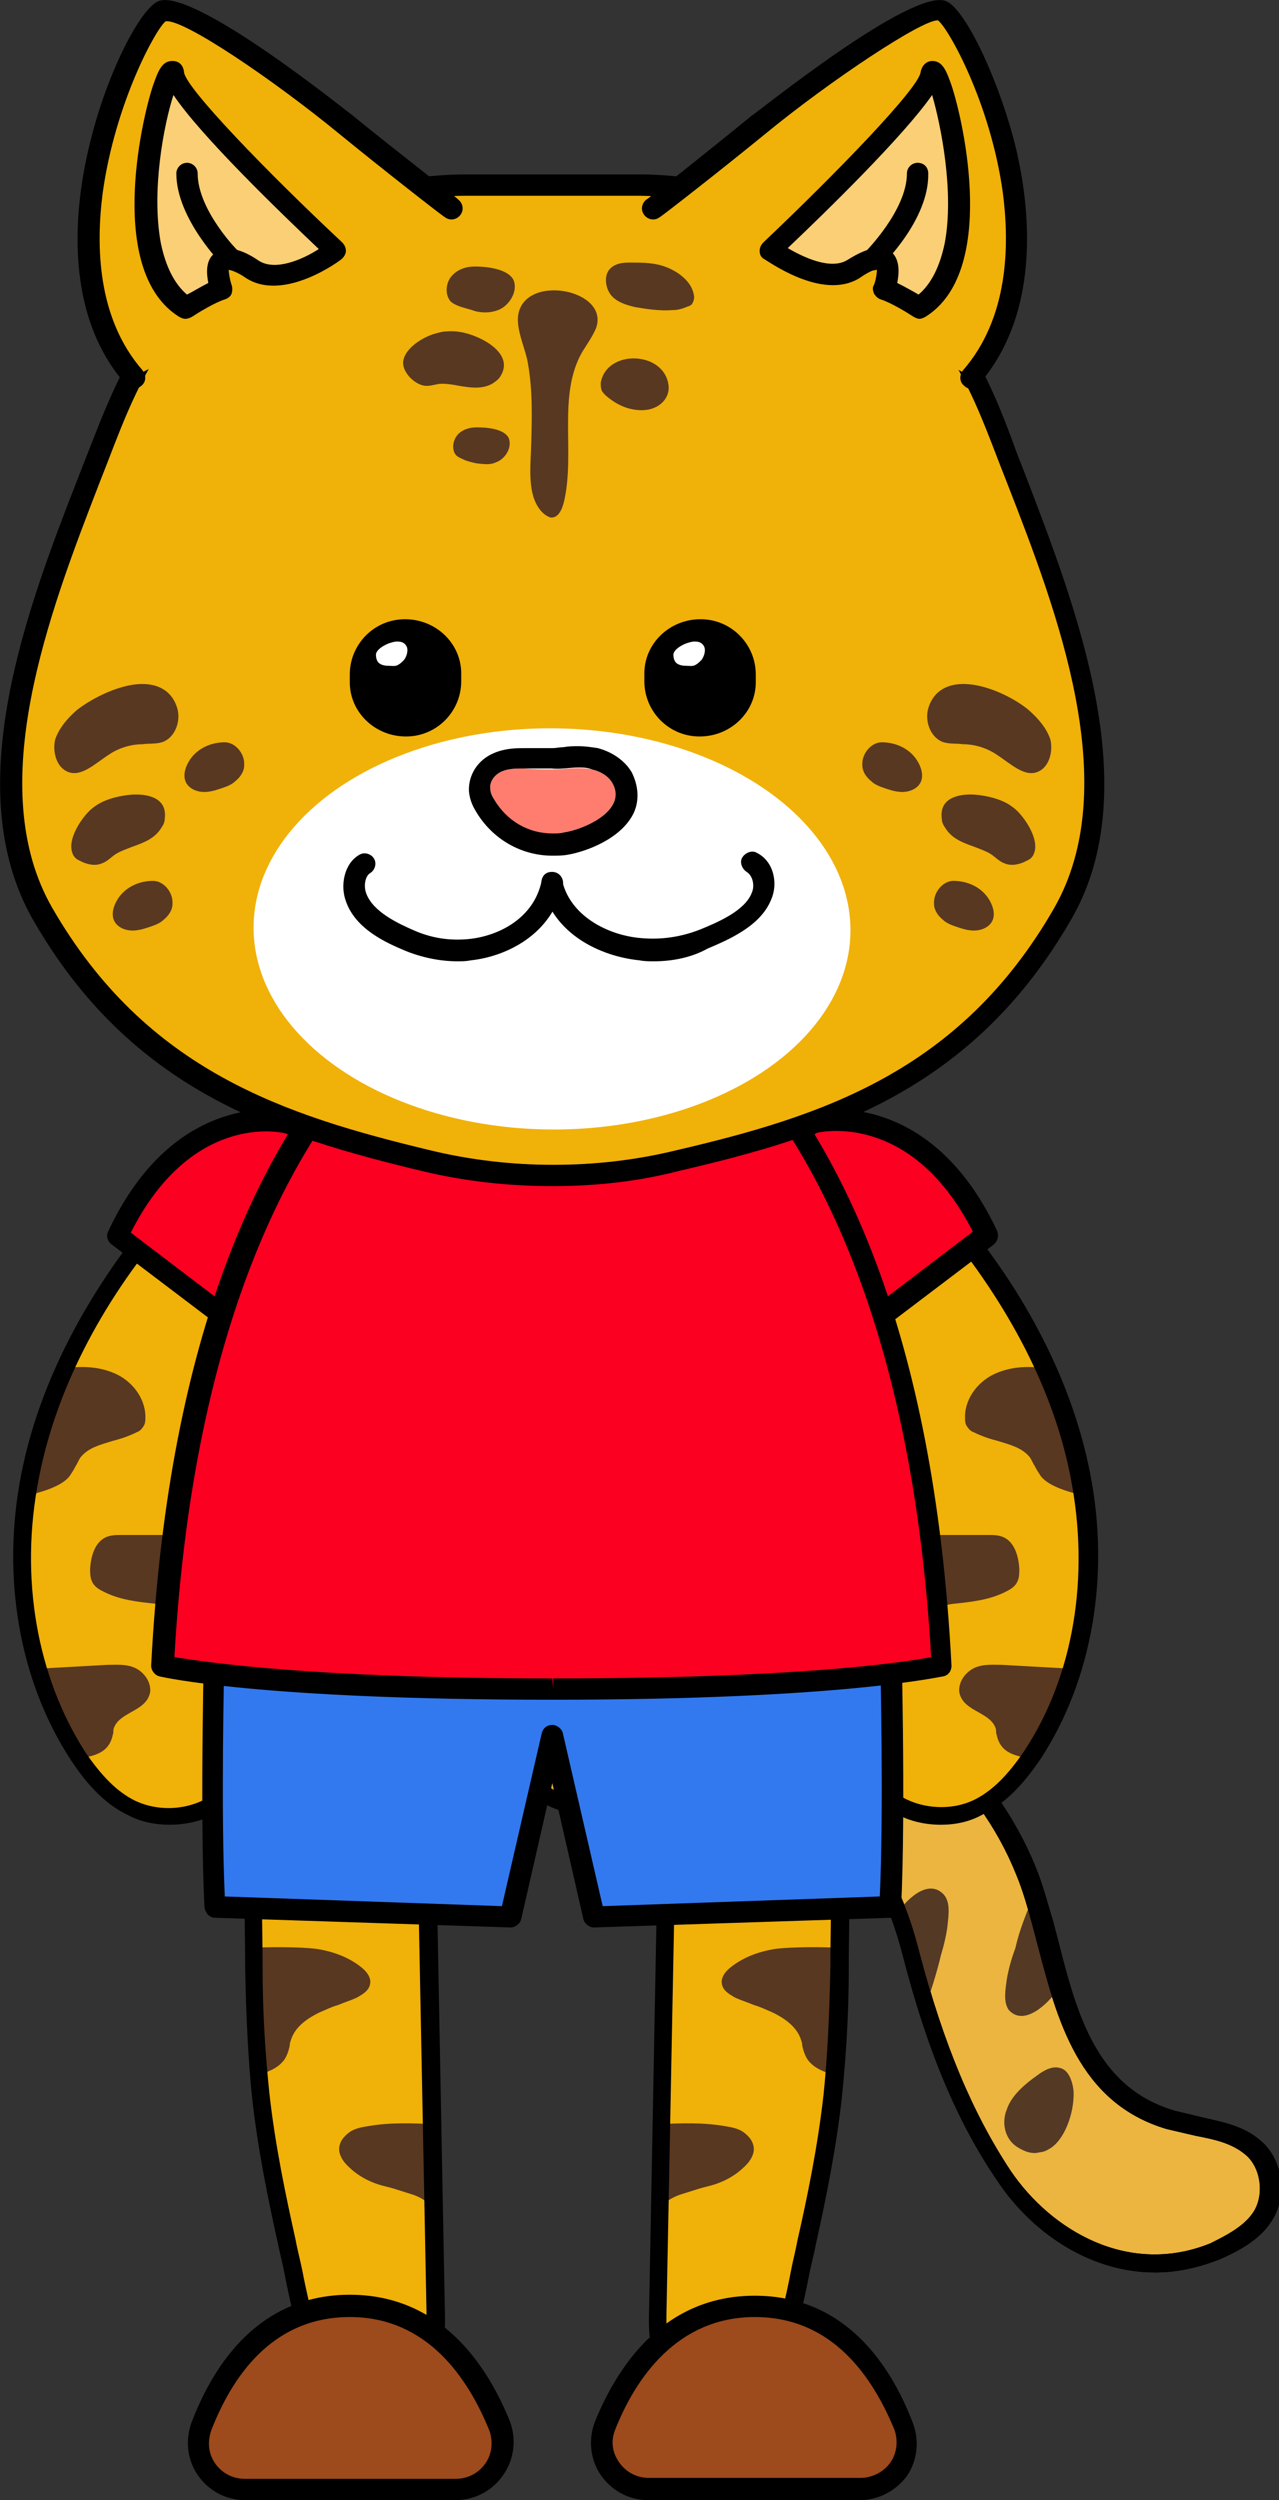<?xml version="1.0" encoding="utf-8"?>
<!-- Generator: Adobe Illustrator 26.5.0, SVG Export Plug-In . SVG Version: 6.00 Build 0)  -->
<svg version="1.1" id="레이어_5" xmlns="http://www.w3.org/2000/svg" xmlns:xlink="http://www.w3.org/1999/xlink" x="0px"
	 y="0px" viewBox="0 0 132 258" style="enable-background:new 0 0 132 258;" xml:space="preserve">
<rect x="0" y="0" width="132" height="258" fill="#333333" stroke="none"/>
<g>
	<g>
		<path style="fill:#F0B109;" d="M26.2,190.3c-0.1,0.7-0.2,3.4-0.1,11.6c0,0.5,0,0.9,0,1.1c0,5.1,0.3,9.3,0.7,13.2
			c0.6,5.4,1.7,10.7,2.7,15.2c0.2,1.1,0.5,2.2,0.7,3.2c0.4,2.1,0.9,4.2,1.4,6.2c0.5,2,1.7,3.5,3.3,4.4c1.8,1,4.1,1.1,6.5,0.4
			c3.5-1.1,3.4-4.6,3.3-7.8L44,191C39.1,189.6,32.2,189.4,26.2,190.3z"/>
		<path style="fill:#583820;" d="M26.1,201c1.7-0.1,4.8-0.1,6.5,0.1c2,0.3,3.6,1,4.8,2c0.6,0.5,0.9,1.1,0.8,1.6
			c-0.1,0.8-1,1.2-1.3,1.4c-0.6,0.3-1.3,0.5-2,0.8c-0.7,0.2-1.3,0.5-2,0.8c-1,0.5-2.3,1.3-2.8,2.6c-0.1,0.3-0.2,0.5-0.2,0.8
			c-0.1,0.5-0.3,1.1-0.6,1.5c-0.7,0.9-1.7,1.2-2.8,1.6L26.1,201z"/>
		<path style="fill:#583820;" d="M44.5,228.3l0-0.1c0-1-1.3-1.5-1.8-1.7c-0.6-0.2-1.3-0.4-1.9-0.6c-0.6-0.2-1.2-0.3-1.8-0.5
			c-1.5-0.5-2.6-1.3-3.4-2.2c-0.4-0.5-0.6-1-0.6-1.4c0-0.7,0.4-1.3,1.1-1.8c0.6-0.4,1.3-0.5,1.9-0.6c2.3-0.4,4.6-0.3,6.8-0.2
			L44.5,228.3z"/>
		<path d="M38.6,247.1c-1.4,0-2.8-0.3-4-1c-1.9-1-3.2-2.8-3.8-5c-0.5-2.1-1-4.2-1.4-6.3c-0.2-1.1-0.5-2.2-0.7-3.2
			c-1-4.5-2.1-9.8-2.7-15.3c-0.4-4-0.6-8.2-0.7-13.3l0-1.1c-0.1-6.8-0.1-10.7,0.1-11.7l0.1-0.6l0.6-0.1c6.1-1,13.1-0.7,18.2,0.6
			l0.7,0.2l0.9,47.6c0.1,3.1,0.2,7.3-4,8.7C40.7,246.9,39.6,247.1,38.6,247.1z M27.1,191.1c-0.1,1.2-0.1,4,0,10.7l0,1.1
			c0,5,0.3,9.2,0.7,13.1c0.6,5.4,1.7,10.6,2.7,15.1c0.2,1.1,0.5,2.2,0.7,3.2c0.4,2.1,0.9,4.2,1.4,6.2c0.5,1.7,1.5,3.1,2.9,3.8
			c1.6,0.9,3.7,1,5.8,0.3c2.6-0.8,2.8-3.3,2.7-6.9l-0.9-46.2C38.6,190.6,32.5,190.4,27.1,191.1z"/>
	</g>
	<g>
		<path style="fill:#9D4A1C;" d="M25.3,256.9H47c3.4,0,5.8-3.5,4.5-6.6c-2.2-5.5-6.7-12.3-15.5-12.3c-8.8,0-13.2,6.9-15.3,12.4
			C19.5,253.5,21.9,256.9,25.3,256.9z"/>
		<path d="M47,258H25.3c-2,0-3.8-1-4.9-2.6c-1.1-1.6-1.3-3.7-0.6-5.5c2.3-6,7-13.1,16.3-13.1c0,0,0,0,0,0c9.3,0,14.1,7.1,16.5,13
			c0.7,1.8,0.5,3.9-0.6,5.5C50.9,257,49,258,47,258z M36.1,239.1C36.1,239.1,36,239.1,36.1,239.1c-8.1,0-12.2,6.3-14.3,11.7
			c-0.4,1.2-0.3,2.4,0.4,3.4c0.7,1,1.8,1.6,3.1,1.6H47c1.3,0,2.4-0.6,3.1-1.6c0.7-1,0.8-2.3,0.4-3.4
			C48.3,245.4,44.1,239.1,36.1,239.1z"/>
	</g>
</g>
<g>
	<g>
		<g>
			<path style="fill:#EBB53F;" d="M103.6,224.5c4.4,6.6,12.9,11.4,21.8,7.8c1.6-0.7,3.8-1.9,4.9-3.7c1.4-2.2,0.9-5.4-1-7
				c-1.6-1.4-3.6-1.8-5.8-2.3c-0.9-0.2-1.8-0.4-2.7-0.7c-8.5-2.5-10.6-10.5-12.6-18.2c-0.8-2.7-1.4-5.1-2.3-7.4
				c-2.1-5.1-5.4-9.7-9.6-13.3c-8.2-7.1-19.3-10.3-29.7-8.4l-0.1,0c-4.1,0.7-12.5,2.2-12.6,8.5c0,2.2,0.6,3.9,1.8,5
				c2.1,1.9,5.8,1.9,8.5,1.5c1.4-0.2,2.6-0.4,3.8-0.6c4.8-0.7,9.9-1.7,14.7,0.2c5.3,2,9.2,7.4,11.4,16
				C96.5,211.3,99.6,218.5,103.6,224.5L103.6,224.5z"/>
			<path d="M119.2,234.5c-6.8,0-12.8-4.2-16.3-9.5l0,0c-4.1-6-7.2-13.4-9.7-23.1c-2.1-8.2-5.8-13.5-10.8-15.3
				c-4.3-1.7-8.8-1-13.2-0.3l-1,0.2c-1.1,0.2-2.3,0.4-3.8,0.6c-1.9,0.3-6.5,0.7-9.2-1.7c-1.4-1.3-2.2-3.3-2.1-5.7
				c0.1-7.1,9.4-8.7,13.4-9.4l0.1,0l0.1,0c10.5-1.9,21.9,1.3,30.4,8.7c4.3,3.7,7.7,8.5,9.8,13.7c0.7,1.7,1.2,3.6,1.8,5.6l0.5,1.9
				c1.9,7.5,3.9,15.2,12,17.6l2.9,0.7c2.2,0.5,4.3,0.9,6,2.4c2.3,1.9,2.8,5.7,1.2,8.2c-1.2,2-3.5,3.2-5.3,4
				C123.5,234.1,121.3,234.5,119.2,234.5z M76.4,183.7c2.2,0,4.4,0.3,6.6,1.2c5.5,2.1,9.7,7.8,11.9,16.6c2.5,9.5,5.5,16.6,9.4,22.5
				l0,0c4.2,6.2,12.2,10.9,20.6,7.5c1.4-0.7,3.5-1.7,4.5-3.3c1.1-1.8,0.7-4.5-0.8-5.8c-1.4-1.2-3.1-1.6-5.2-2l-3-0.7
				c-9.1-2.7-11.3-11.3-13.3-18.9l-0.5-1.9c-0.5-1.9-1-3.7-1.7-5.4c-2-5-5.2-9.4-9.3-13c-8-7-18.8-10-28.9-8.2l-0.1,0l-0.1,0
				c-3.4,0.6-11.6,2-11.7,7.5c0,1.9,0.5,3.4,1.5,4.3c2.2,2,6.5,1.5,7.7,1.3c1.5-0.2,2.7-0.4,3.8-0.6l1.1-0.2
				C71.3,184.1,73.9,183.7,76.4,183.7z"/>
		</g>
	</g>
	<path style="fill:#543924;" d="M108.2,221.8c1.6-0.8,2.7-3.7,2.6-6l0,0c-0.1-1-0.5-2.2-1.4-2.4c-0.7-0.2-1.5,0.1-2.4,0.8
		c-1.7,1.2-2.7,2.3-3.1,3.5c-0.5,1.2-0.3,2.9,1,3.8c0.9,0.6,1.7,0.8,2.4,0.6C107.5,222.1,107.9,222,108.2,221.8z"/>
	<path style="fill:#543924;" d="M109.1,205.4c-0.9,1.3-3.4,3.8-5,2c-0.6-0.9-0.3-2.2-0.2-3.1c0.2-1.2,0.5-2.2,0.9-3.3
		c0.4-1.8,1.1-3.5,1.8-5.2"/>
	<path style="fill:#543924;" d="M92.5,197.6c0.8-1.3,3.2-3.9,4.9-2.1c0.7,0.8,0.5,2.1,0.4,3.1c-0.1,1-0.4,2.2-0.7,3.2
		c-0.4,1.7-1,3.6-1.6,5.3"/>
	<g>
		<path d="M119.2,234.5c-6.8,0-12.8-4.2-16.3-9.5l0,0c-4.1-6-7.2-13.4-9.7-23.1c-2.1-8.2-5.8-13.5-10.8-15.3
			c-4.3-1.7-8.8-1-13.2-0.3l-1,0.2c-1.1,0.2-2.3,0.4-3.8,0.6c-1.9,0.3-6.5,0.7-9.2-1.7c-1.4-1.3-2.2-3.3-2.1-5.7
			c0.1-7.1,9.4-8.7,13.4-9.4l0.1,0l0.1,0c10.5-1.9,21.9,1.3,30.4,8.7c4.3,3.7,7.7,8.5,9.8,13.7c0.7,1.7,1.2,3.6,1.8,5.6l0.5,1.9
			c1.9,7.5,3.9,15.2,12,17.6l2.9,0.7c2.2,0.5,4.3,0.9,6,2.4c2.3,1.9,2.8,5.7,1.2,8.2c-1.2,2-3.5,3.2-5.3,4
			C123.5,234.1,121.3,234.5,119.2,234.5z M76.4,183.7c2.2,0,4.4,0.3,6.6,1.2c5.5,2.1,9.7,7.8,11.9,16.6c2.5,9.5,5.5,16.6,9.4,22.5
			l0,0c4.2,6.2,12.2,10.9,20.6,7.5c1.4-0.7,3.5-1.7,4.5-3.3c1.1-1.8,0.7-4.5-0.8-5.8c-1.4-1.2-3.1-1.6-5.2-2l-3-0.7
			c-9.1-2.7-11.3-11.3-13.3-18.9l-0.5-1.9c-0.5-1.9-1-3.7-1.7-5.4c-2-5-5.2-9.4-9.3-13c-8-7-18.8-10-28.9-8.2l-0.1,0l-0.1,0
			c-3.4,0.6-11.6,2-11.7,7.5c0,1.9,0.5,3.4,1.5,4.3c2.2,2,6.5,1.5,7.7,1.3c1.5-0.2,2.7-0.4,3.8-0.6l1.1-0.2
			C71.3,184.1,73.9,183.7,76.4,183.7z"/>
	</g>
</g>
<path style="fill:#543924;" d="M91,185.9c1.4-0.8,2.3-3.4,2.3-5.3l0,0c0-0.8-0.4-1.8-1.2-2.1c-0.5-0.2-1.1,0-2,0.6
	c-1.3,0.9-2.2,2-2.6,3c-0.3,1.1-0.2,2.5,0.9,3.3c0.7,0.5,1.4,0.8,2.1,0.6C90.7,186,90.8,186,91,185.9z"/>
<path style="fill:#543924;" d="M68,184.2c-0.8-1.4-2.2-4.8,0.2-5.5c1-0.3,2.2,0.5,3,1c1,0.6,1.8,3,2.7,3.6"/>
<g>
	<path style="fill:#F0B109;" d="M90.7,121.1c-1,0-1.9,0.3-2.6,0.8c-2.2,1.6-1.4,3.4-0.1,6.1c0.3,0.6,0.6,1.1,0.8,1.6
		c1.6,3.9,2.7,8.2,3.8,12.3l0.4,1.4v0c1.9,7.2,3.4,14.8,0.6,21.6c-0.6,1.6-1.5,3.1-2.4,4.6c-1.6,2.8-3.2,5.5-3.2,8.6
		c-0.1,3.1,1.6,6.2,4.2,7.8c2.6,1.7,6.1,1.9,8.9,0.5c2-1,3.7-2.7,5.5-5.3c5.2-7.9,7-18.4,5-28.9c-1.8-9-6.5-18.2-13.5-26.6
		c-1.2-1.4-2.6-3-4.5-3.9C92.6,121.4,91.6,121.1,90.7,121.1z"/>
	<path style="fill:#583820;" d="M112.3,154.4c0,0-3.8-0.6-4.9-2.1c-0.2-0.3-0.4-0.6-0.6-1c-0.2-0.3-0.3-0.6-0.5-0.9
		c-0.8-1-2-1.3-3.3-1.7c-0.8-0.2-1.7-0.5-2.5-0.9c-0.3-0.1-0.5-0.3-0.7-0.6c-0.2-0.3-0.2-0.6-0.2-0.8c-0.1-1.8,1.1-3.7,3-4.6
		c1.5-0.7,3.2-0.9,5.4-0.6L112.3,154.4"/>
	<path style="fill:#583820;" d="M92.5,167.2c-1.4,1.5,3.7-1.5,5.9-1.7c1.9-0.2,3.8-0.4,5.5-1.3c0.4-0.2,0.9-0.5,1.1-1
		c0.2-0.4,0.2-0.9,0.2-1.3c-0.1-1.7-0.7-2.9-1.7-3.3c-0.5-0.2-1-0.2-1.5-0.2l-5.3,0l-1.6,0C95.1,158.4,93.9,165.7,92.5,167.2z"/>
	<path style="fill:#583820;" d="M110.6,172.2l-7.2-0.4c-0.9,0-1.9-0.1-2.8,0.3c-0.9,0.4-1.7,1.4-1.6,2.5c0.2,1.1,1.1,1.6,2,2.1
		c0.7,0.4,1.4,0.8,1.7,1.5c0.1,0.2,0.1,0.3,0.1,0.5c0,0.2,0.1,0.4,0.1,0.5c0.4,1.5,1.5,1.9,3,2.2
		C105.9,181.5,108.8,176.8,110.6,172.2z"/>
	<path d="M97.1,188.3c-1.9,0-3.8-0.5-5.4-1.6c-2.9-1.8-4.7-5.2-4.6-8.6c0.1-3.3,1.7-6.1,3.4-9.1c0.8-1.5,1.7-2.9,2.3-4.5
		c2.7-6.5,1.3-14-0.6-21l-0.4-1.4c-1.1-4.1-2.2-8.3-3.8-12.2c-0.2-0.5-0.5-1-0.7-1.5c-1.2-2.3-2.6-5.2,0.4-7.3
		c1.6-1.2,4.2-1.2,6.3-0.2c2,1,3.5,2.6,4.8,4.1c7.2,8.5,11.9,17.8,13.7,27c2.1,10.6,0.2,21.4-5.1,29.5c-1.9,2.8-3.7,4.6-5.9,5.7
		C100.1,188,98.6,188.3,97.1,188.3z M90.7,122.1c-0.8,0-1.5,0.2-2.1,0.6c-1.4,1-1.3,1.9,0.2,4.9c0.3,0.6,0.6,1.1,0.8,1.7
		c1.6,4,2.8,8.3,3.9,12.4l0.4,1.4c2,7.4,3.4,15.2,0.6,22.2c-0.7,1.7-1.6,3.2-2.4,4.7c-1.6,2.7-3.1,5.3-3.1,8.2
		c-0.1,2.8,1.4,5.5,3.7,7c2.3,1.5,5.5,1.7,7.9,0.5c1.8-0.9,3.4-2.5,5.1-5c5.1-7.7,6.8-18,4.8-28.2c-1.7-8.9-6.4-17.9-13.3-26.2
		c-1.1-1.4-2.5-2.9-4.2-3.7C92.3,122.3,91.5,122.1,90.7,122.1z"/>
</g>
<g>
	<path style="fill:#F0B109;" d="M21.1,121.8c-1.8,0.9-3.2,2.5-4.5,3.9c-7.1,8.4-11.7,17.5-13.5,26.6c-2,10.4-0.2,20.9,5,28.9
		c1.8,2.7,3.5,4.4,5.5,5.3c2.8,1.3,6.3,1.1,8.9-0.5c2.6-1.7,4.2-4.7,4.2-7.8c-0.1-3.1-1.6-5.8-3.2-8.6c-0.9-1.5-1.7-3-2.4-4.6
		c-2.8-6.8-1.3-14.4,0.6-21.6v0l0.4-1.4c1.1-4.1,2.2-8.3,3.8-12.3c0.2-0.5,0.5-1.1,0.8-1.6c1.4-2.7,2.1-4.6-0.1-6.1
		c-0.7-0.5-1.6-0.8-2.6-0.8C23,121.1,22,121.4,21.1,121.8z"/>
	<path style="fill:#583820;" d="M2.3,154.4c0,0,3.8-0.6,4.9-2.1c0.2-0.3,0.4-0.6,0.6-1c0.2-0.3,0.3-0.6,0.5-0.9c0.8-1,2-1.3,3.3-1.7
		c0.8-0.2,1.7-0.5,2.5-0.9c0.3-0.1,0.5-0.3,0.7-0.6c0.2-0.3,0.2-0.6,0.2-0.8c0.1-1.8-1.1-3.7-3-4.6c-1.5-0.7-3.2-0.9-5.4-0.6
		L2.3,154.4"/>
	<path style="fill:#583820;" d="M22,167.2c1.4,1.5-3.7-1.5-5.9-1.7c-1.9-0.2-3.8-0.4-5.5-1.3c-0.4-0.2-0.9-0.5-1.1-1
		c-0.2-0.4-0.2-0.9-0.2-1.3c0.1-1.7,0.7-2.9,1.7-3.3c0.5-0.2,1-0.2,1.5-0.2l5.3,0l1.6,0C19.5,158.4,20.6,165.7,22,167.2z"/>
	<path style="fill:#583820;" d="M3.9,172.2l7.2-0.4c0.9,0,1.9-0.1,2.8,0.3c0.9,0.4,1.7,1.4,1.6,2.5c-0.2,1.1-1.1,1.6-2,2.1
		c-0.7,0.4-1.4,0.8-1.7,1.5c-0.1,0.2-0.1,0.3-0.1,0.5c0,0.2-0.1,0.4-0.1,0.5c-0.4,1.5-1.5,1.9-3,2.2C8.7,181.5,5.7,176.8,3.9,172.2z
		"/>
	<path d="M17.5,188.3c-1.5,0-3-0.3-4.3-1c-2.1-1-4-2.8-5.9-5.7c-5.3-8.1-7.2-18.9-5.1-29.5c1.8-9.2,6.6-18.5,13.7-27
		c1.3-1.5,2.8-3.2,4.8-4.1c2.1-1.1,4.7-1,6.3,0.2c3,2.1,1.5,5,0.4,7.3c-0.3,0.5-0.5,1.1-0.7,1.5c-1.6,3.9-2.7,8.1-3.8,12.2l-0.4,1.4
		c-1.9,7.1-3.3,14.5-0.6,21c0.6,1.5,1.5,3,2.3,4.5c1.7,3,3.3,5.7,3.4,9.1c0.1,3.4-1.7,6.8-4.6,8.6C21.3,187.8,19.4,188.3,17.5,188.3
		z M23.9,122.1c-0.8,0-1.6,0.2-2.4,0.6l0,0c-1.6,0.8-3,2.3-4.2,3.7c-7,8.2-11.6,17.3-13.3,26.2c-2,10.2-0.2,20.4,4.8,28.2
		c1.7,2.5,3.3,4.1,5.1,5c2.5,1.2,5.6,1,7.9-0.5c2.3-1.5,3.8-4.3,3.7-7c-0.1-2.8-1.5-5.4-3.1-8.2c-0.9-1.5-1.8-3.1-2.4-4.7
		c-2.9-7-1.4-14.8,0.6-22.2l0.4-1.4c1.1-4.1,2.2-8.4,3.9-12.4c0.2-0.5,0.5-1.1,0.8-1.7c1.5-3,1.6-4,0.2-4.9
		C25.4,122.3,24.7,122.1,23.9,122.1z"/>
</g>
<g>
	<g>
		<path style="fill:#F0B109;" d="M68.8,191l-0.9,46.9c-0.1,3.1-0.2,6.7,3.3,7.8c2.4,0.8,4.7,0.6,6.5-0.4c1.7-0.9,2.8-2.4,3.3-4.4
			c0.5-2.1,1-4.2,1.4-6.2c0.2-1.1,0.5-2.2,0.7-3.2c1-4.5,2.1-9.7,2.7-15.2c0.4-4,0.6-8.2,0.7-13.2c0-0.2,0-0.5,0-1.1
			c0.2-8.2,0.1-10.8-0.1-11.6C80.6,189.4,73.7,189.6,68.8,191z"/>
		<path style="fill:#583820;" d="M86.6,201c-1.7-0.1-4.8-0.1-6.5,0.1c-2,0.3-3.6,1-4.8,2c-0.6,0.5-0.9,1.1-0.8,1.6
			c0.1,0.8,1,1.2,1.3,1.4c0.6,0.3,1.3,0.5,2,0.8c0.7,0.2,1.3,0.5,2,0.8c1,0.5,2.3,1.3,2.8,2.6c0.1,0.3,0.2,0.5,0.2,0.8
			c0.1,0.5,0.3,1.1,0.6,1.5c0.7,0.9,1.7,1.2,2.8,1.6L86.6,201z"/>
		<path style="fill:#583820;" d="M68.3,228.3l0-0.1c0-1,1.3-1.5,1.8-1.7c0.6-0.2,1.3-0.4,1.9-0.6c0.6-0.2,1.2-0.3,1.8-0.5
			c1.5-0.5,2.6-1.3,3.4-2.2c0.4-0.5,0.6-1,0.6-1.4c0-0.7-0.4-1.3-1.1-1.8c-0.6-0.4-1.3-0.5-1.9-0.6c-2.3-0.4-4.6-0.3-6.8-0.2
			L68.3,228.3z"/>
		<path d="M74.2,247.1c-1,0-2.1-0.2-3.2-0.5c-4.2-1.3-4.1-5.6-4-8.7l0.9-47.6l0.7-0.2c5.1-1.4,12-1.6,18.2-0.6l0.6,0.1l0.1,0.6
			c0.2,1.1,0.2,4.9,0.1,11.7l0,1.1c0,5.1-0.3,9.3-0.7,13.3c-0.6,5.5-1.7,10.8-2.7,15.3c-0.2,1.1-0.5,2.1-0.7,3.2
			c-0.4,2.1-0.9,4.2-1.5,6.3c-0.6,2.2-1.9,4-3.8,5C77,246.7,75.6,247.1,74.2,247.1z M69.7,191.7l-0.9,46.2c-0.1,3.6,0,6,2.7,6.9
			c2.1,0.7,4.2,0.6,5.8-0.3c1.4-0.8,2.4-2.1,2.9-3.8c0.5-2,1-4.1,1.4-6.2c0.2-1.1,0.5-2.2,0.7-3.3c1-4.4,2.1-9.7,2.7-15.1
			c0.4-3.9,0.6-8.1,0.7-13.1l0-1.1c0.1-6.8,0.1-9.6,0-10.7C80.3,190.4,74.2,190.6,69.7,191.7z"/>
	</g>
	<g>
		<path style="fill:#9D4A1C;" d="M88.7,256.9H66.9c-3.4,0-5.8-3.5-4.5-6.6c2.2-5.5,6.7-12.3,15.5-12.3c8.8,0,13.2,6.9,15.3,12.4
			C94.4,253.5,92.1,256.9,88.7,256.9z"/>
		<path d="M88.7,258H66.9c-2,0-3.8-1-4.9-2.6c-1.1-1.6-1.3-3.7-0.6-5.5c2.4-5.9,7.2-13,16.5-13c0,0,0,0,0,0c9.3,0,14,7.1,16.3,13.1
			c0.7,1.8,0.5,3.9-0.6,5.5C92.5,257,90.7,258,88.7,258z M77.9,239.1c-8,0-12.3,6.3-14.4,11.6c-0.5,1.2-0.3,2.4,0.4,3.4
			c0.7,1,1.8,1.6,3.1,1.6h21.8c1.2,0,2.4-0.6,3.1-1.6c0.7-1,0.8-2.3,0.4-3.4C90.1,245.4,86,239.1,77.9,239.1
			C77.9,239.1,77.9,239.1,77.9,239.1z"/>
	</g>
</g>
<g>
	<path style="fill:#3279F0;" d="M57,179.1l-4.3,18.7l-30.5-1c-0.5-10.1,0-28.8,0-28.8h69.7c0,0,0.5,18.7,0,28.8l-30.5,1L57,179.1"/>
	<path d="M61.3,198.9c-0.5,0-1-0.4-1.1-0.9l-3.2-14l-3.2,14c-0.1,0.5-0.6,0.9-1.1,0.9l-30.5-1c-0.6,0-1-0.5-1.1-1.1
		c-0.5-10,0-28.7,0-28.9c0-0.6,0.5-1.1,1.1-1.1h69.7c0.6,0,1.1,0.5,1.1,1.1c0,0.2,0.5,18.8,0,28.9c0,0.6-0.5,1-1.1,1.1L61.3,198.9
		C61.3,198.9,61.3,198.9,61.3,198.9z M57,178c0.5,0,1,0.4,1.1,0.9l4.1,17.8l28.6-1c0.4-8.7,0.1-22.6,0-26.6H23.2
		c-0.1,4-0.4,17.9,0,26.6l28.6,1l4.1-17.8C56,178.4,56.4,178,57,178z"/>
</g>
<g>
	<path style="fill:#FB0021;" d="M30.1,115.8c0,0-11.1-2.9-18,11.7l15.7,11.9C27.9,139.4,43.3,124.3,30.1,115.8z"/>
	<path d="M27.9,140.5c-0.2,0-0.5-0.1-0.7-0.2l-15.7-11.9c-0.4-0.3-0.6-0.9-0.3-1.4c7.2-15.3,19.2-12.3,19.3-12.3
		c0.1,0,0.2,0.1,0.3,0.1c3.5,2.2,5.4,5.1,5.8,8.6c0.8,8.1-7.5,16.4-7.8,16.8C28.4,140.4,28.2,140.5,27.9,140.5z M13.5,127.2
		l14.2,10.8c1.9-2.1,7.1-8.4,6.5-14.2c-0.3-2.7-1.8-5-4.6-6.8C28.3,116.6,19.5,115.3,13.5,127.2z"/>
</g>
<g>
	<path style="fill:#FB0021;" d="M83.8,115.8c0,0,11.1-2.9,18,11.7l-15.7,11.9C86.1,139.4,70.7,124.3,83.8,115.8z"/>
	<path d="M86.1,140.5c-0.3,0-0.6-0.1-0.8-0.3c-0.4-0.3-8.7-8.6-7.8-16.8c0.4-3.5,2.3-6.4,5.8-8.6c0.1-0.1,0.2-0.1,0.3-0.1
		c0.1,0,12.1-3,19.3,12.3c0.2,0.5,0.1,1-0.3,1.4l-15.7,11.9C86.6,140.5,86.3,140.5,86.1,140.5z M84.3,116.9
		c-2.8,1.8-4.3,4.1-4.6,6.8c-0.6,5.8,4.6,12.2,6.5,14.2l14.2-10.8C94.4,115.3,85.6,116.6,84.3,116.9z"/>
</g>
<g>
	<path style="fill:#FB0021;" d="M57,174.3c30.2,0,40.1-2.4,40.1-2.4C93.5,102.1,57,96.1,57,96.1s-36.5,6-40.1,75.8
		C16.8,171.9,26.8,174.2,57,174.3L57,174.3C57,174.3,57,174.3,57,174.3C57,174.3,57,174.3,57,174.3L57,174.3z"/>
	<path d="M57,175.4L57,175.4L57,175.4c-30.1,0-40-2.3-40.5-2.4c-0.5-0.1-0.9-0.6-0.9-1.1c3.6-69.9,39.5-76.5,41.1-76.8
		c0.1,0,0.2,0,0.4,0c1.5,0.3,37.5,6.9,41.1,76.8c0,0.5-0.3,1-0.9,1.1C97,173,87,175.4,57,175.4z M18,171c3.1,0.5,14.2,2.2,39,2.2
		l0.1,1.1v-1.1c24.8,0,35.9-1.6,39-2.2c-2-34.9-12.5-53.1-21-62.2C66.5,99.6,58.3,97.5,57,97.2C54.2,97.8,21.7,106.4,18,171z"/>
</g>
<g>
	<g>
		<path style="fill:#F0B109;" d="M104,47.3c-1.8-4.8-3.7-9.7-7-13.7c-7.7-9.3-20.3-14.5-31.2-14.5c-2.9,0-5.9,0-8.9-0.1
			c-3,0-5.9,0.1-8.9,0.1c-10.9,0-23.5,5.1-31.2,14.5c-3.2,3.9-5.1,8.8-7,13.7c-5.1,13.4-13.6,33.2-5.6,47c9.8,17,24,21.8,39.7,25.5
			c4.2,1,8.6,1.5,13,1.5c4.4,0,8.7-0.5,13-1.5c15.6-3.7,29.9-8.5,39.7-25.5C117.6,80.5,109.2,60.7,104,47.3z"/>
		<path d="M57,122.4c-4.5,0-9-0.5-13.2-1.5c-15.5-3.7-30.3-8.4-40.4-26c-7.7-13.5-0.6-32.1,4.7-45.7L9,46.9c1.8-4.6,3.8-9.9,7.1-14
			c7.4-9,20-14.9,32-14.9c2.1,0,4.2,0,6.3,0l2.6,0l2.6,0c2.1,0,4.2,0,6.3,0c12.1,0,24.6,5.8,32,14.9c3.4,4.1,5.4,9.3,7.1,14l0,0
			l0.9,2.3c5.2,13.6,12.4,32.2,4.7,45.6c-10.1,17.6-24.9,22.4-40.4,26C66,121.9,61.6,122.4,57,122.4z M57,20.2l-2.5,0
			c-2.1,0-4.2,0-6.3,0c-11.4,0-23.3,5.5-30.3,14.1c-3.1,3.8-5,8.7-6.8,13.4L10.2,50c-5.1,13.2-12,31.2-4.8,43.7
			c9.7,16.8,24,21.4,39,25c4.1,1,8.4,1.5,12.7,1.5c4.4,0,8.6-0.5,12.7-1.5c15-3.5,29.3-8.1,39-25c7.2-12.6,0.3-30.6-4.8-43.7
			l-0.9-2.3c-1.8-4.7-3.6-9.5-6.8-13.4c-7-8.5-18.9-14-30.3-14.1c-2.1,0-4.2,0-6.3,0L57,20.2z"/>
	</g>
	<g>
		<g>
			<path style="fill-rule:evenodd;clip-rule:evenodd;" d="M41.9,76L41.9,76c3.2,0,5.7-2.6,5.7-5.7l0-0.8c0-3.1-2.6-5.6-5.8-5.6
				c-3.2,0-5.7,2.6-5.7,5.7l0,0.8C36.1,73.5,38.7,76,41.9,76"/>
		</g>
	</g>
	
		<ellipse transform="matrix(7.746915e-03 -1 1 7.746915e-03 -39.369 152.113)" style="fill:#FFFFFF;" cx="57" cy="95.9" rx="20.7" ry="30.8"/>
	<g>
		<path style="fill-rule:evenodd;clip-rule:evenodd;fill:#FF7D6E;" d="M57,79.4c1.4,0,2.7-0.3,4.1,0c0.9,0.2,1.7,0.7,2.1,1.4
			c1.6,2.8-2.9,4.8-5,5.1c-2.9,0.5-5.7-0.8-7.2-3.4c-0.2-0.3-0.4-0.7-0.4-1.1c-0.1-0.8,0.5-1.5,1.2-1.8c0.7-0.3,1.5-0.3,2.3-0.3
			C55.1,79.4,56,79.4,57,79.4z"/>
		<path d="M59.7,79.2c0.5,0,0.9,0,1.4,0.2c0.9,0.2,1.7,0.7,2.1,1.4c1.6,2.8-2.9,4.8-5,5.1C57.8,86,57.4,86,57,86
			c-2.5,0-4.7-1.3-6-3.5c-0.2-0.3-0.4-0.7-0.4-1.1c-0.1-0.8,0.5-1.5,1.2-1.8s1.5-0.3,2.3-0.3c0.9,0,1.9,0,2.8,0
			C57.9,79.4,58.8,79.2,59.7,79.2 M59.7,77c-0.5,0-1,0-1.5,0.1c-0.4,0-0.8,0.1-1.2,0.1l-2.8,0c-0.9,0-2,0-3.2,0.5
			c-1.7,0.7-2.7,2.3-2.6,4c0.1,0.9,0.4,1.5,0.7,2c1.7,2.9,4.7,4.6,7.9,4.6c0.5,0,1.1,0,1.6-0.1c1.8-0.3,5.5-1.6,6.8-4.3
			c0.6-1.3,0.5-2.8-0.2-4.2c-0.7-1.2-2-2.1-3.5-2.5C61,77.1,60.4,77,59.7,77L59.7,77z"/>
	</g>
	<g>
		<path d="M47.2,99.2c-1.8,0-3.7-0.4-5.4-1.1c-1.9-0.8-5.1-2.2-6.1-5.1c-0.6-1.6-0.2-3.9,1.4-4.8c0.5-0.3,1.2-0.1,1.5,0.4
			c0.3,0.5,0.1,1.2-0.4,1.5c-0.5,0.3-0.7,1.3-0.4,2.1c0.7,1.9,3.3,3.1,4.9,3.8c1.8,0.8,3.7,1.1,5.7,0.9c3-0.3,6.7-2.1,7.5-6
			c0.1-0.6,0.7-1,1.3-0.9c0.6,0.1,1,0.7,0.9,1.3c-1.1,5.1-5.8,7.4-9.5,7.8C48.1,99.2,47.7,99.2,47.2,99.2z"/>
	</g>
	<g>
		<path d="M67.5,99.2c-0.5,0-1,0-1.5-0.1c-4-0.4-9-2.7-10.1-7.8c-0.1-0.6,0.2-1.2,0.8-1.3c0.6-0.1,1.2,0.2,1.3,0.8
			c0.8,3.7,4.7,5.7,8.1,6c2.1,0.2,4.2-0.1,6.2-0.9c1.7-0.7,4.6-1.9,5.3-3.8c0.3-0.7,0.1-1.7-0.5-2.1c-0.5-0.3-0.8-1-0.5-1.5
			c0.3-0.5,1-0.8,1.5-0.5c1.8,0.9,2.2,3.2,1.5,4.8c-1.1,2.8-4.5,4.2-6.6,5.1C71.4,98.8,69.4,99.2,67.5,99.2z"/>
	</g>
	<g>
		<path style="fill:#F0B109;" d="M46.6,21.5c0,0-6.4-5-10.9-8.6S19.2,0.3,16.8,1.1c-2.4,0.9-14,25.2-3,37.8"/>
		<path d="M13.8,40.1c-0.3,0-0.6-0.1-0.8-0.4c-6.8-7.7-5.2-19.2-3.6-25.4c1.7-6.8,5.1-13.5,7-14.2C20.1-1.2,35.8,11.5,36.5,12
			c4.4,3.6,10.8,8.5,10.8,8.6c0.5,0.4,0.6,1.1,0.2,1.6c-0.4,0.5-1.1,0.6-1.6,0.2c-0.1,0-6.5-5-10.9-8.6C28.3,8.3,18.9,1.9,17.1,2.2
			c-0.9,0.6-5.2,8.3-6.5,17.7c-0.7,5.4-0.6,12.9,4.1,18.3c0.4,0.5,0.4,1.2-0.1,1.6C14.4,40,14.1,40.1,13.8,40.1z"/>
	</g>
	<g>
		<path style="fill:#FACF75;" d="M34.6,25.8c0,0-16.2-15.2-16.6-18.2s-7,19,1.2,24.1c0,0,2.3-1.5,3.6-1.9c0,0-1.9-5.3,3.2-2.1
			C29.3,29.8,34.6,25.8,34.6,25.8z"/>
		<path d="M19.1,32.9c-0.2,0-0.4-0.1-0.6-0.2c-7.4-4.6-4-20-2.7-23.9c0.5-1.4,0.9-2.6,2.1-2.5c0.2,0,1,0.1,1.1,1.2
			c0.3,1.7,8.5,10.2,16.3,17.5c0.2,0.2,0.4,0.5,0.4,0.9c0,0.3-0.2,0.6-0.4,0.8c-0.2,0.2-6,4.5-9.9,2c-1-0.7-1.6-0.8-1.8-0.9
			c0,0.3,0.1,1,0.3,1.6c0.1,0.3,0.1,0.6,0,0.9c-0.1,0.3-0.4,0.5-0.7,0.6c-1,0.3-2.8,1.4-3.4,1.8C19.6,32.8,19.4,32.9,19.1,32.9z
			 M17.9,9.8c-1,3.1-2.3,9.9-1.3,15.3c0.5,2.4,1.4,4.2,2.7,5.3c0.6-0.3,1.4-0.8,2.2-1.2c-0.2-1-0.3-2.4,0.7-3.1
			c1.3-1,3.2-0.1,4.5,0.8c1.7,1.1,4.5-0.1,6.2-1.2C28.9,21.9,20.7,14,17.9,9.8z"/>
	</g>
	<g>
		<path style="fill:#FF7D6E;" d="M24,26.8c0,0-4.7-4.6-4.6-8.9"/>
		<path d="M24,27.9c-0.3,0-0.6-0.1-0.8-0.3c-0.2-0.2-5-5-5-9.7c0-0.6,0.5-1.1,1.1-1.1c0,0,0,0,0,0c0.6,0,1.1,0.5,1.1,1.1
			c0,3.8,4.2,8.1,4.3,8.1c0.4,0.4,0.4,1.1,0,1.6C24.6,27.8,24.3,27.9,24,27.9z"/>
	</g>
	<g>
		<path style="fill:#F0B109;" d="M67.4,21.5c0,0,6.4-5,10.9-8.6c4.5-3.6,16.6-12.6,19-11.8c2.4,0.9,14,25.2,3,37.8"/>
		<path d="M100.2,40.1c-0.3,0-0.5-0.1-0.7-0.3c-0.5-0.4-0.5-1.1-0.1-1.6c4.7-5.4,4.8-12.9,4.1-18.3c-1.3-9.4-5.7-17.1-6.7-17.8
			C95.2,2,85.7,8.3,79,13.8c-4.4,3.6-10.8,8.6-10.9,8.6c-0.5,0.4-1.2,0.3-1.6-0.2c-0.4-0.5-0.3-1.2,0.2-1.6c0.1,0,6.4-5,10.8-8.6
			C78.3,11.5,94-1.2,97.6,0.1c1.9,0.7,5.2,7.5,7,14.2c1.6,6.1,3.2,17.6-3.6,25.4C100.8,39.9,100.5,40.1,100.2,40.1z"/>
	</g>
	<g>
		<path style="fill:#FACF75;" d="M79.5,25.8c0,0,16.2-15.2,16.6-18.2s7,19-1.2,24.1c0,0-2.3-1.5-3.6-1.9c0,0,1.9-5.3-3.2-2.1
			C84.8,29.8,79.5,25.8,79.5,25.8z"/>
		<path d="M94.9,32.9c-0.2,0-0.4-0.1-0.6-0.2c-0.6-0.4-2.4-1.5-3.4-1.8c-0.3-0.1-0.5-0.3-0.7-0.6c-0.1-0.3-0.2-0.6,0-0.9
			c0.2-0.5,0.3-1.2,0.3-1.6c-0.2,0-0.8,0.2-1.8,0.9c-3.9,2.4-9.6-1.9-9.9-2c-0.3-0.2-0.4-0.5-0.4-0.8c0-0.3,0.1-0.6,0.4-0.9
			C86.5,17.7,94.7,9.2,95,7.5c0.2-1.1,1-1.2,1.1-1.2c1.2-0.1,1.6,1.1,2.1,2.5c1.3,3.9,4.7,19.3-2.7,23.9
			C95.3,32.8,95.1,32.9,94.9,32.9z M92.6,29.2c0.8,0.4,1.7,0.9,2.2,1.2c1.3-1.1,2.2-2.9,2.7-5.3c1-5.3-0.4-12.2-1.3-15.3
			c-2.9,4.2-11,12.1-14.9,15.8c1.7,1,4.5,2.3,6.2,1.2c1.3-0.8,3.2-1.8,4.5-0.8C92.9,26.8,92.8,28.2,92.6,29.2z"/>
	</g>
	<g>
		<path style="fill:#FF7D6E;" d="M90.1,26.8c0,0,4.7-4.6,4.6-8.9"/>
		<path d="M90.1,27.9c-0.3,0-0.6-0.1-0.8-0.3c-0.4-0.4-0.4-1.1,0-1.6c0,0,4.3-4.3,4.3-8.1c0-0.6,0.5-1.1,1.1-1.1
			c0.7,0,1.1,0.5,1.1,1.1c0.1,4.8-4.8,9.5-5,9.7C90.6,27.8,90.4,27.9,90.1,27.9z"/>
	</g>
	<g>
		<g>
			<path style="fill-rule:evenodd;clip-rule:evenodd;" d="M72.2,76L72.2,76c-3.2,0-5.7-2.6-5.7-5.7l0-0.8c0-3.1,2.6-5.6,5.8-5.6
				c3.2,0,5.7,2.6,5.7,5.7l0,0.8C78,73.5,75.4,76,72.2,76"/>
		</g>
	</g>
	<path style="fill-rule:evenodd;clip-rule:evenodd;fill:#583820;" d="M54.8,46.5c-0.1,2.3-0.3,4.9,1.2,6.4c0.2,0.2,0.5,0.4,0.8,0.5
		c0.8,0.1,1.2-0.8,1.4-1.6c1.2-5.1-0.7-11,1.9-15.5c0.5-0.8,1-1.5,1.4-2.4c1.5-4-7.2-5.7-8-1.5c-0.3,1.6,0.8,3.7,1,5.2
		C55,40.4,54.9,43.5,54.8,46.5z"/>
	<path style="fill-rule:evenodd;clip-rule:evenodd;fill:#583820;" d="M15.1,70.6c1.4,0.1,2.7,0.8,3.2,2.5c0.4,1.4-0.3,3.1-1.6,3.5
		c-0.7,0.2-1.4,0.1-2,0.2c-1.2,0-2.5,0.4-3.5,1.1c-1.4,0.9-2.9,2.4-4.3,1.7c-1.1-0.5-1.5-2.1-1.2-3.3c0.4-1.2,1.3-2.2,2.2-3
		C9.4,72.1,12.6,70.4,15.1,70.6z"/>
	<path style="fill-rule:evenodd;clip-rule:evenodd;fill:#583820;" d="M10.1,83c-0.3,0.2-0.6,0.4-0.9,0.7c-0.9,0.9-2.3,3-1.7,4.4
		c0.1,0.3,0.4,0.6,0.7,0.7c0.7,0.4,1.6,0.6,2.3,0.3c0.6-0.2,1-0.7,1.5-1c0.5-0.3,1.1-0.5,1.6-0.7c1.1-0.4,2.3-0.8,3-1.9
		c0.2-0.3,0.4-0.6,0.4-1c0.3-2.2-1.8-2.6-3.4-2.5C12.4,82.1,11.1,82.4,10.1,83z"/>
	<path style="fill-rule:evenodd;clip-rule:evenodd;fill:#583820;" d="M46.1,34.2c-0.4,0-0.7,0.1-1.1,0.2c-1.2,0.3-3.3,1.5-3.4,3
		c0,0.3,0.1,0.7,0.3,1c0.4,0.7,1.2,1.3,1.9,1.4c0.6,0.1,1.2-0.2,1.8-0.2c0.6,0,1.2,0.1,1.7,0.2c1.2,0.2,2.4,0.4,3.5-0.2
		c0.3-0.2,0.6-0.4,0.8-0.7c1.2-1.8-0.5-3.2-1.9-3.9C48.5,34.4,47.3,34.1,46.1,34.2z"/>
	<path style="fill-rule:evenodd;clip-rule:evenodd;fill:#583820;" d="M12.2,92.7c-0.4,0.6-0.7,1.4-0.5,2.1c0.2,0.7,0.9,1.1,1.6,1.2
		c0.7,0.1,1.4-0.1,2-0.3c0.6-0.2,1.2-0.4,1.6-0.8c0.5-0.4,0.9-1,0.9-1.6c0.1-1.2-0.9-2.4-2-2.4C14.4,90.9,13,91.5,12.2,92.7z"/>
	<path style="fill-rule:evenodd;clip-rule:evenodd;fill:#583820;" d="M19.6,78.4c-0.4,0.6-0.7,1.4-0.5,2.1c0.2,0.7,0.9,1.1,1.6,1.2
		c0.7,0.1,1.4-0.1,2-0.3c0.6-0.2,1.2-0.4,1.6-0.8c0.5-0.4,0.9-1,0.9-1.6c0.1-1.2-0.9-2.4-2-2.4C21.8,76.6,20.4,77.2,19.6,78.4z"/>
	<path style="fill-rule:evenodd;clip-rule:evenodd;fill:#583820;" d="M99,70.6c-1.4,0.1-2.7,0.8-3.2,2.5c-0.4,1.4,0.3,3.1,1.6,3.5
		c0.7,0.2,1.4,0.1,2,0.2c1.2,0,2.5,0.4,3.5,1.1c1.4,0.9,2.9,2.4,4.3,1.7c1.1-0.5,1.5-2.1,1.2-3.3c-0.4-1.2-1.3-2.2-2.2-3
		C104.8,72.1,101.6,70.4,99,70.6z"/>
	<path style="fill-rule:evenodd;clip-rule:evenodd;fill:#583820;" d="M104.1,83c0.3,0.2,0.6,0.4,0.9,0.7c0.9,0.9,2.3,3,1.7,4.4
		c-0.1,0.3-0.4,0.6-0.7,0.7c-0.7,0.4-1.6,0.6-2.3,0.3c-0.6-0.2-1-0.7-1.5-1c-0.5-0.3-1.1-0.5-1.6-0.7c-1.1-0.4-2.3-0.8-3-1.9
		c-0.2-0.3-0.4-0.6-0.4-1c-0.3-2.2,1.8-2.6,3.4-2.5C101.8,82.1,103.1,82.4,104.1,83z"/>
	<path style="fill-rule:evenodd;clip-rule:evenodd;fill:#583820;" d="M102,92.7c0.4,0.6,0.7,1.4,0.5,2.1c-0.2,0.7-0.9,1.1-1.6,1.2
		c-0.7,0.1-1.4-0.1-2-0.3c-0.6-0.2-1.2-0.4-1.6-0.8c-0.5-0.4-0.9-1-0.9-1.6c-0.1-1.2,0.9-2.4,2-2.4C99.8,90.9,101.2,91.5,102,92.7z"
		/>
	<path style="fill-rule:evenodd;clip-rule:evenodd;fill:#583820;" d="M94.6,78.4c0.4,0.6,0.7,1.4,0.5,2.1c-0.2,0.7-0.9,1.1-1.6,1.2
		c-0.7,0.1-1.4-0.1-2-0.3c-0.6-0.2-1.2-0.4-1.6-0.8c-0.5-0.4-0.9-1-0.9-1.6c-0.1-1.2,0.9-2.4,2-2.4C92.4,76.6,93.8,77.2,94.6,78.4z"
		/>
	<path style="fill-rule:evenodd;clip-rule:evenodd;fill:#583820;" d="M69.4,32c0.5,0,0.9-0.1,1.4-0.3c0.2-0.1,0.4-0.1,0.6-0.3
		c0.2-0.3,0.3-0.7,0.2-1c-0.2-1.2-1.3-2.1-2.3-2.6c-1.2-0.6-2.4-0.7-3.7-0.7c-0.9,0-2-0.1-2.7,0.7c-0.6,0.7-0.4,2,0.2,2.7
		c0.6,0.7,1.6,1,2.5,1.2C66.8,31.9,68.1,32.1,69.4,32z"/>
	<path style="fill-rule:evenodd;clip-rule:evenodd;fill:#583820;" d="M69,39.8c-0.4-3.6-6.4-3.8-7-0.3c0,0.3,0,0.5,0.1,0.8
		c0.1,0.2,0.3,0.4,0.4,0.5c0.8,0.7,1.7,1.2,2.6,1.4c0.9,0.2,1.8,0.2,2.6-0.2S69.1,40.8,69,39.8z"/>
	<path style="fill-rule:evenodd;clip-rule:evenodd;fill:#583820;" d="M51.4,32c1.1-0.4,2.1-1.9,1.6-3.1c-0.6-1.2-2.9-1.4-4-1.4
		c-0.9,0-1.8,0.3-2.4,1c-0.6,0.7-0.7,1.9-0.1,2.6c0.2,0.2,0.6,0.4,0.9,0.5c0.5,0.2,1.1,0.3,1.6,0.5C49.8,32.3,50.6,32.3,51.4,32z"/>
	<path style="fill-rule:evenodd;clip-rule:evenodd;fill:#583820;" d="M51.2,47.7c0.9-0.3,1.7-1.5,1.3-2.5c-0.5-1-2.4-1.1-3.3-1.1
		c-0.7,0-1.5,0.2-2,0.8s-0.6,1.6-0.1,2.1c0.2,0.2,0.5,0.3,0.7,0.4c0.4,0.2,0.9,0.3,1.3,0.4C49.9,47.9,50.6,48,51.2,47.7z"/>
	<path style="fill:#FFFFFF;" d="M69.5,67.5c0,0.2,0,0.5,0.2,0.8c0.2,0.3,0.7,0.4,1,0.4c0.4,0,0.8,0.1,1.1-0.1
		c0.2-0.1,0.4-0.3,0.6-0.5c0.3-0.4,0.5-1.1,0.2-1.5c-0.2-0.3-0.5-0.4-0.9-0.4c-0.3,0-0.6,0.1-0.9,0.2C70.3,66.6,69.6,67,69.5,67.5z"
		/>
	<path style="fill:#FFFFFF;" d="M38.8,67.5c0,0.2,0,0.5,0.2,0.8c0.2,0.3,0.7,0.4,1,0.4c0.4,0,0.8,0.1,1.1-0.1
		c0.2-0.1,0.4-0.3,0.6-0.5c0.3-0.4,0.5-1.1,0.2-1.5c-0.2-0.3-0.5-0.4-0.9-0.4c-0.3,0-0.6,0.1-0.9,0.2C39.6,66.6,38.9,67,38.8,67.5z"
		/>
</g>
</svg>
